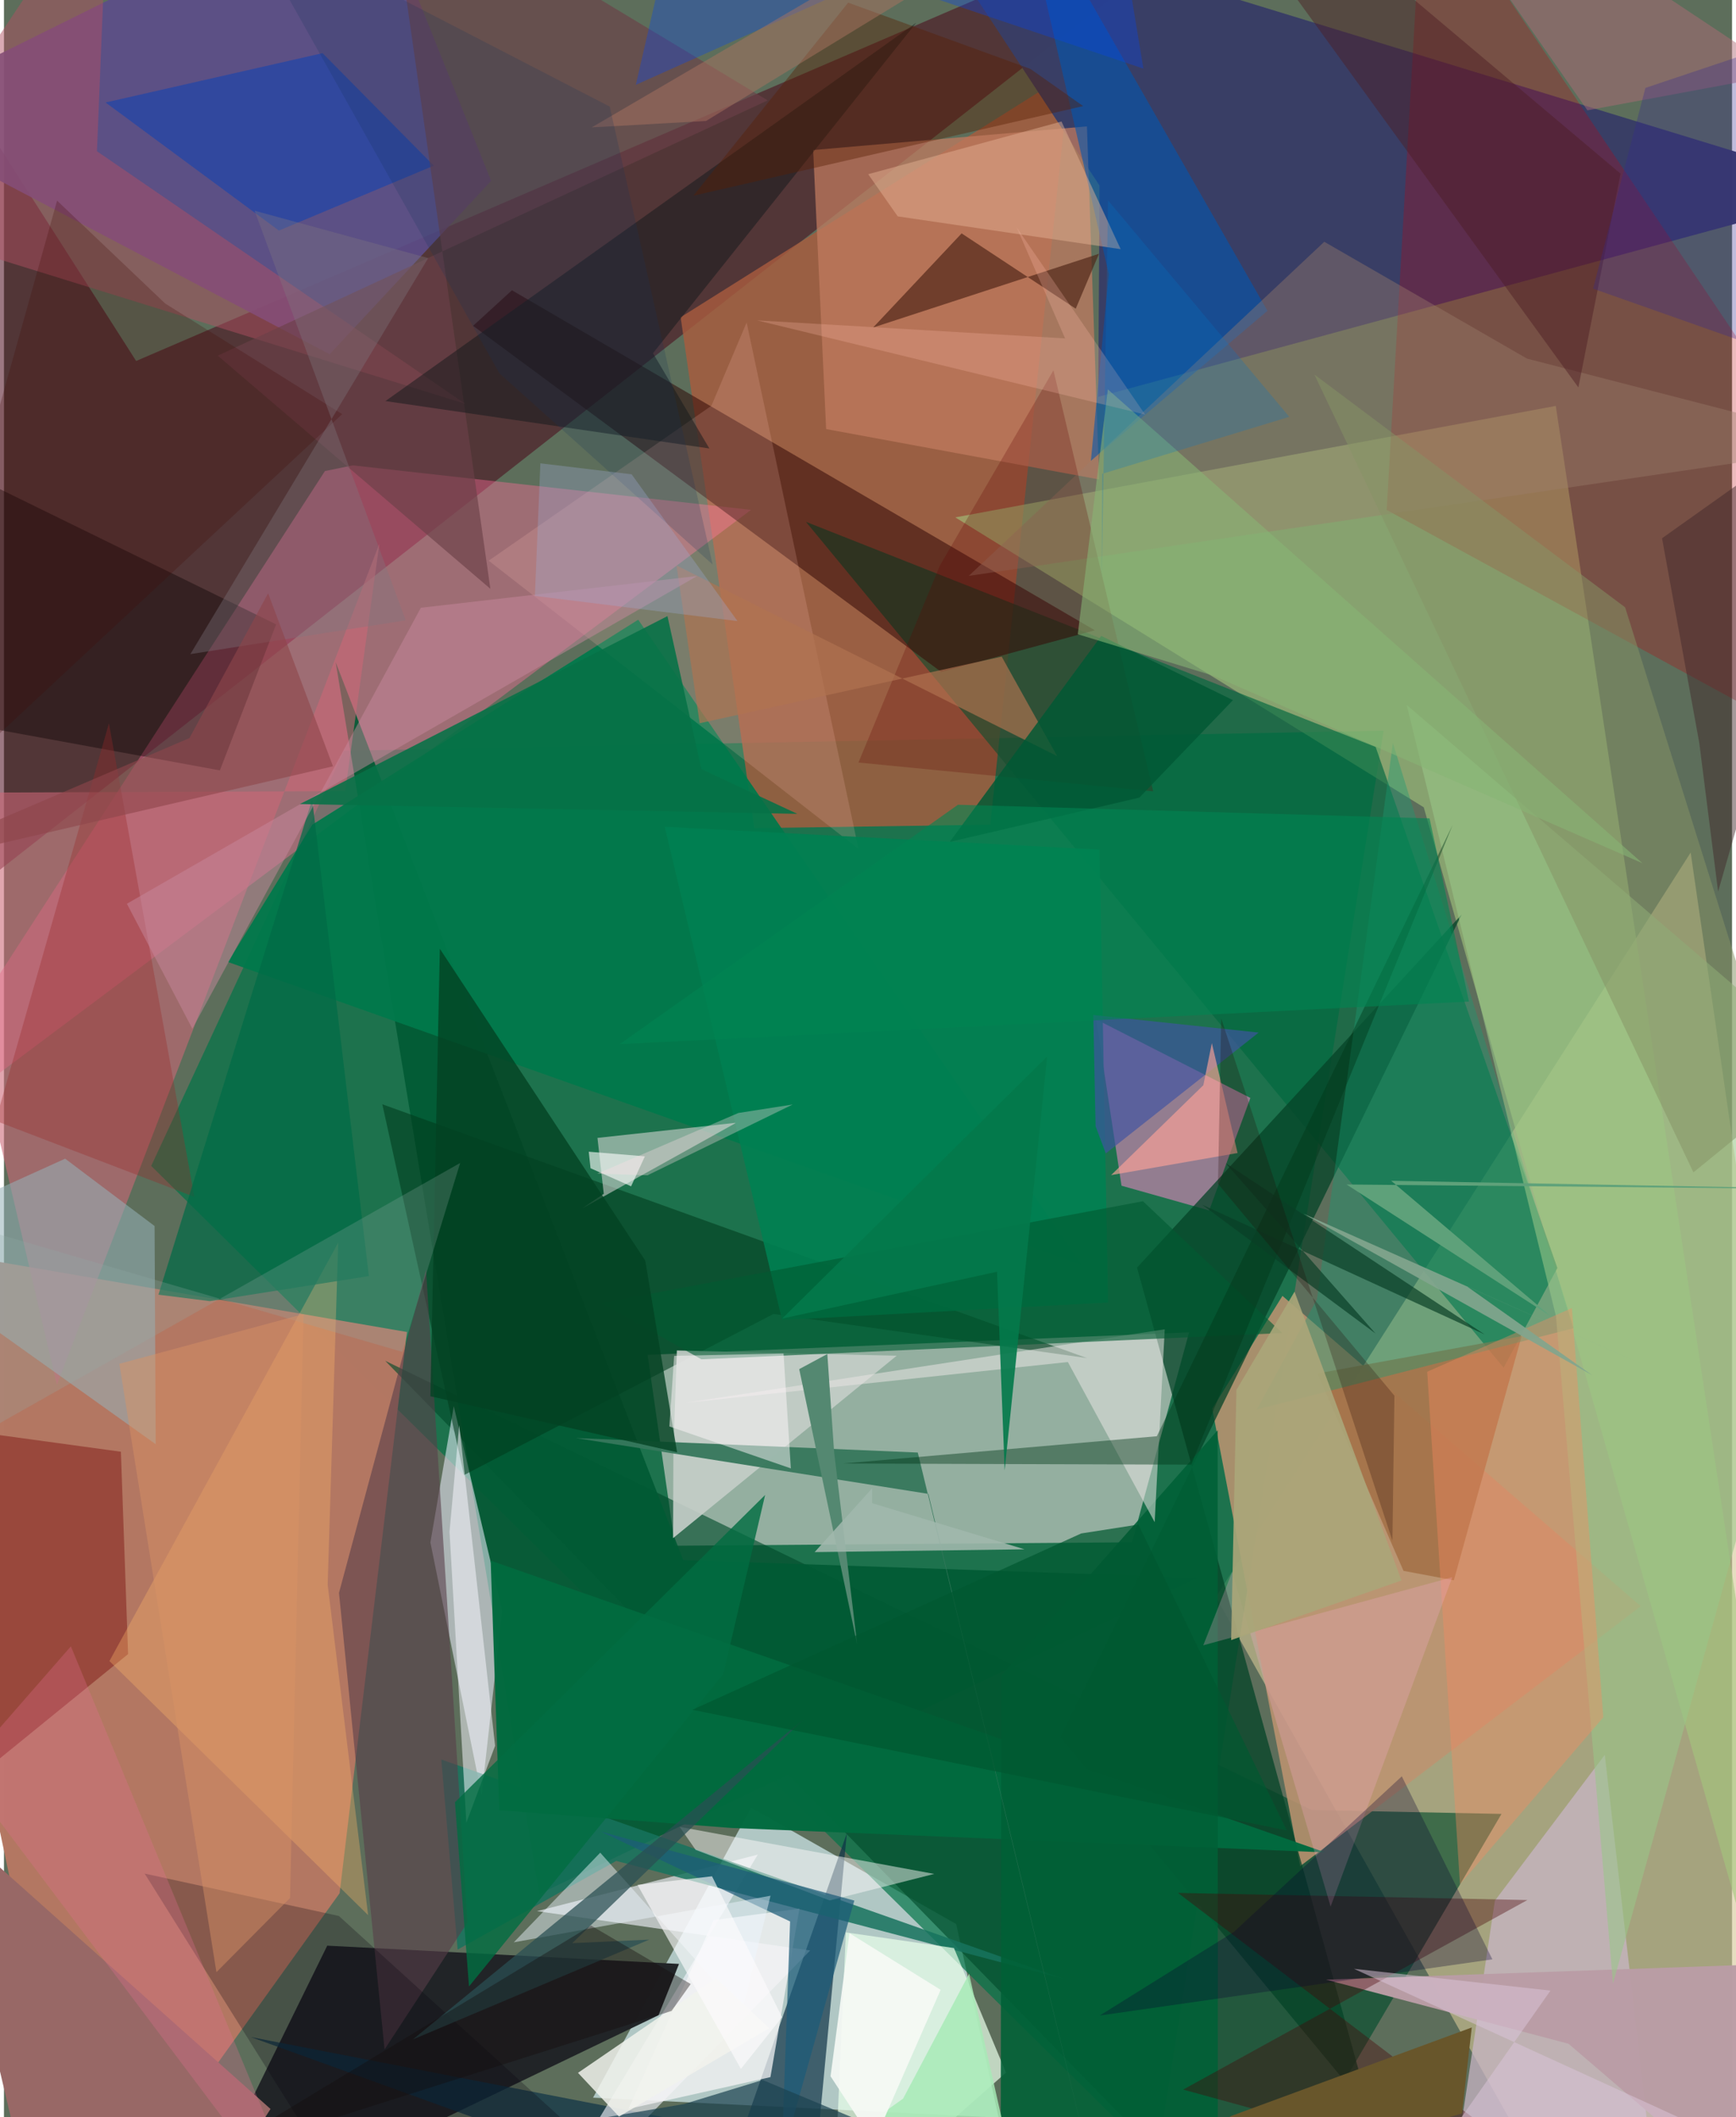 <svg xmlns="http://www.w3.org/2000/svg" width="228" height="278" viewBox="0 0 836 1024"><path fill="#5d6e5b" d="M0 0h836v1024H0z"/><path fill="#d6c697" fill-opacity=".6" d="M898 976.613L762.713 1086l-176.4-313.595 229.668-360.06z"/><path fill="#d6f0f4" fill-opacity=".682" d="M481.19 1024.216l-196.201-9.652L361.474 874.3l99.186 56.294z"/><path fill="#007448" fill-opacity=".69" d="M164.533 363.108l-93.296 200.81 486.513 480.688 109.688-691.213z"/><path fill="#cdccc9" fill-opacity=".671" d="M573.326 644.397l-261.949 10.896 13.27 92.322 221.08-1.667z"/><path fill="#b37762" fill-opacity=".992" d="M-62 600.07L40.13 1086l122.256-170.319 32.566-271.44z"/><path fill="#4a091a" fill-opacity=".545" d="M613.717-62L63.948 174.596-62-22.604v490.346z"/><path fill="#a85c3e" fill-opacity=".808" d="M515.578 35.114l-38.41 363.764-114.183 1.657-35.618-247.107z"/><path fill="#a3c67d" fill-opacity=".596" d="M750.73 196.325L460.228 250.24l226.629 140.226L885.062 1086z"/><path fill="#ff6b9b" fill-opacity=".404" d="M361.439 246.598l-192.705-21.517-13.457 2.753L-62 563.81z"/><path fill="#004b2a" fill-opacity=".62" d="M724.463 877.332l-91.818-1.877-448.208-217.282L601.688 1086z"/><path fill="#212427" fill-opacity=".992" d="M326.574 949.878l-170.183-8.824L85.181 1086l231.476-111.317z"/><path fill="#00673e" fill-opacity=".659" d="M663.577 361.28l-275.6-108.89 337.51 409.13 26.004-48.236z"/><path fill="#383e65" fill-opacity=".98" d="M898 91.824L529.384 191.947 530 89.744l-90.85-138.31z"/><path fill="#015a34" fill-opacity=".914" d="M258.933 916.066l-98.455-595.769 168.123 434.26 248.955 8.526z"/><path fill="#f185c5" fill-opacity=".557" d="M602.986 531.034l-19.942 54.413-42.402-11.96-12.229-80.428z"/><path fill="#ebeffd" fill-opacity=".553" d="M217.601 680.133l23.446 98.917-9.965 89.2L206.3 746.027z"/><path fill="#5c4d89" fill-opacity=".902" d="M157.573 171.341L-62 55.85 175.7-62l59.965 149.493z"/><path fill="#bd9370" fill-opacity=".863" d="M584.524 681.364l42.551 221.238L791.84 776.873 618.5 626.775z"/><path fill="#0e3246" fill-opacity=".694" d="M357.152 1031.394L119.42 985.247l269.8 97.484 18.541-196.093z"/><path fill="#bc020e" fill-opacity=".271" d="M851.223 346.174l16.625-139.204L686.595-62l-17.672 308.65z"/><path fill="#f7f7ff" fill-opacity=".608" d="M364.68 897.016L251.031 1086l138.991-142.626L257.9 924.357z"/><path fill="#00794b" fill-opacity=".937" d="M108.384 465.293L521.34 611.761 306.838 299.737l-157.666 99.12z"/><path fill="#2a0001" fill-opacity=".494" d="M226.955 157.586l226.46 167.403 74.316-20.145-281.975-164.456z"/><path fill="#cb6877" fill-opacity=".584" d="M165.115 382.652l-206.578.82 67.066 286.304 156.008-406.81z"/><path fill="#054327" fill-opacity=".749" d="M548.153 613.101l157.032-170.77-194.094 397.856 149.856 181.317z"/><path fill="#c17b5f" fill-opacity=".725" d="M391.463 72.555l132.456-11.421 5.905 170.767-132.075-24.377z"/><path fill="#c9b6c6" fill-opacity=".725" d="M696.266 1086l25-166.706 53.17-70.535L801.773 1086z"/><path fill="#17735e" fill-opacity=".847" d="M296.207 900.054l-76.719 42.888-7.918-91.939 301.049 106.08z"/><path fill="#e8ffe9" fill-opacity=".71" d="M459.582 942.19l-52.287-7.561L401 1076.452l83.763-74z"/><path fill="#0058b1" fill-opacity=".576" d="M489.728-62l121.515 212.328-85.422 72.58 8.655-90.433z"/><path fill="#003c1d" fill-opacity=".576" d="M222.534 713.457L183.04 534.104l340.853 122.743-151.622-21.334z"/><path fill="#801e1a" fill-opacity=".522" d="M-56.787 686.623L56.57 702.151l3.48 97.88-103.978 84.578z"/><path fill="#f6e8ec" fill-opacity=".49" d="M290.174 577.403l-10.354 7.013 74.407-41.376-67.104 7.318z"/><path fill="#0a0000" fill-opacity=".384" d="M104.462 372.611L-12.16 351.273l-33.023-135.876 176.854 86.584z"/><path fill="#96b0b9" fill-opacity=".549" d="M72.867 592.979l.545 105.531L-62 601.86l91.6-41.446z"/><path fill="#a36f45" fill-opacity=".831" d="M635.399 664.295l41.668 95.484 24.359 4.55 32.787-118.07z"/><path fill="#c4cdc8" fill-opacity=".91" d="M431.844 655.732l-106.313-2.559-1.678 48.709-.161 42.068z"/><path fill="#189c72" fill-opacity=".388" d="M635.206 628.394l-29.123 53.346 153.293-39.346-87.444-282.992z"/><path fill="#b05063" fill-opacity=".482" d="M44.99 73.155l178.146 122.15L-62 106.926 50.503-62z"/><path fill="#026a3f" fill-opacity=".98" d="M235.451 754.823l403.7 141.11-287.33-11.82-112.168-8.56z"/><path fill="#006037" fill-opacity=".886" d="M587.24 1083.388l-105.035-37.693.306-235.385 104.641-118.55z"/><path fill="#fcb669" fill-opacity=".341" d="M156.606 766.448l5.102-165.412L51.03 803.4l125.14 122.878z"/><path fill="#0041bc" fill-opacity=".471" d="M133.001 111.513L49.16 49.571l104.972-23.863 53.808 54.43z"/><path fill="#ffc2b7" fill-opacity=".176" d="M234.497 271.182l107.748-74.921 17.045-40.279 54.112 254.606z"/><path fill="#ba9da5" fill-opacity=".98" d="M756.887 988.486l-117.32-30.994 255.714-8.994-49.882 115.946z"/><path fill="#008051" fill-opacity=".898" d="M376.425 638.458l-56.761-238.58 210.369 11.061 4.123 219.037z"/><path fill="#470005" fill-opacity=".369" d="M570.464 1010.66l191.156 52.462-193.654-147.59 169.012 3.449z"/><path fill="#9c7d6c" fill-opacity=".392" d="M466.74 278.533L898 215.055l-161.174-41.604-98.093-56.512z"/><path fill="#36775c" fill-opacity=".949" d="M442.073 702.545l87.502 360.912-82.37-340.922-170.551-27z"/><path fill="#e8e3e2" fill-opacity=".545" d="M556.687 736.22l4.866-93.284-231.657 35.554 184.796-19.73z"/><path fill="#6c4048" fill-opacity=".643" d="M235.317 284.787L185.943-62 369.476 48.557 103.412 172.022z"/><path fill="#98c788" fill-opacity=".565" d="M778.394 959.413L750.82 636.625 678.6 340.941 898 529.056z"/><path fill="#620000" fill-opacity=".243" d="M507.71 179.121l-54.93 94.429-39.394 95.26 142.586 13.942z"/><path fill="#13191b" fill-opacity=".494" d="M341.26 216.915l-156.703-22.934L441.331 10.993 313.99 170.836z"/><path fill="#f5f4f5" fill-opacity=".741" d="M370.8 1004.635l14.031-81.485-41.517 5.56-41.2 91.28z"/><path fill="#986866" d="M128.95 1020.037L87.05 1086l-72.964-16.123-45.372-192.831z"/><path fill="#4c2416" fill-opacity=".659" d="M529.75 122.738l-109.28 35.673 42.816-45.528 55.214 36.428z"/><path fill="#583e4a" fill-opacity=".592" d="M162.084 770.403l42.107-156.367 20.015 315.868-40.09 61.378z"/><path fill="#fa8960" fill-opacity=".373" d="M688.526 663.457l69.998-30.807 15.203 197.946-69.356 80.78z"/><path fill="#f8f8ff" fill-opacity=".518" d="M215.554 740.854l8.135 140.727 13.909-37.2-17.353-155.086z"/><path fill="#005b32" fill-opacity=".612" d="M618.413 644.738L337.4 657.448l-48.459-27.222 262.07-49.235z"/><path fill="#04000c" fill-opacity=".251" d="M275.706 1030.023l-98.307 50.627L68.063 906.178l93.979 20.525z"/><path fill="#b17350" fill-opacity=".663" d="M325.36 273.484l184.144 92.232L482.68 317.6l-146.118 32.204z"/><path fill="#fefafa" fill-opacity=".471" d="M399.47 919.17l50.568-12.817-123.173-22.766 7.752 11.133z"/><path fill="#992727" fill-opacity=".333" d="M-62 519.91L92.118 578.9 50.779 349.85l-53.59 187.993z"/><path fill="#034223" fill-opacity=".792" d="M210.872 458.895l-4.575 216.433 119.346 27.09-15.383-92.7z"/><path fill="#1d5c79" fill-opacity=".714" d="M411.39 919.243l-35.191 125.03 4.107-114.935-91.584-43.475z"/><path fill="#4053a2" fill-opacity=".675" d="M533.042 557.867l-4.936-13.142-1.117-53.805 79.998 8.496z"/><path fill="#016b46" fill-opacity=".714" d="M149.108 386.584l27.42 230.607-76.923 12.125-24.871-3.117z"/><path fill="#edf7ff" fill-opacity=".455" d="M288.462 896.073l68.515 77.055 13.876-56.233-124.209 22.537z"/><path fill="#c8889d" fill-opacity=".486" d="M335.36 278.594l-133.658 15.354-110.56 203.61-31.666-60.448z"/><path fill="#003719" fill-opacity=".431" d="M574.395 708.4l-168.432-.553 151.768-13.195 143.113-295.694z"/><path fill="#e4b194" fill-opacity=".475" d="M511.609 58.764l-93.52 25.49 14.286 20.401 107.858 15.85z"/><path fill="#1c4251" fill-opacity=".698" d="M494.408 1059.175l-491.11 13.85 325.73-55.382 37.993-11.624z"/><path fill="#fea298" fill-opacity=".647" d="M596.789 557.673l-61.167 10.684 44.612-43.485 4.107-20.371z"/><path fill="#2a4f53" fill-opacity=".729" d="M312.155 938.128l-114.363 48.295 189.077-154.86-111.945 108.279z"/><path fill="#f9adcf" fill-opacity=".263" d="M641.795 922.132l-47.629-161.856-13.96 35.483 120.43-32.901z"/><path fill="#067147" fill-opacity=".882" d="M320.982 297.993l-177.844 90.9 240.677 4.743-46.42-21.639z"/><path fill="#0a0330" fill-opacity=".298" d="M595.11 934.316l81.133-75.173 43.812 88.516-189.915 27.168z"/><path fill="#4e1e23" fill-opacity=".459" d="M615.236-14.658L608.817-62 782.064 83.984l-20.398 103.413z"/><path fill="#548871" d="M384.72 662.2l28.033 133.126-11.145-93.008-3.286-47.437z"/><path fill="#aaa679" fill-opacity=".91" d="M596.228 672.269l28.112-47.536 51.749 139.678-82.413 28.844z"/><path fill="#005834" fill-opacity=".827" d="M549.28 385.776l45.283-47.142-63.731-31.072-73.28 99.637z"/><path fill="#859465" fill-opacity=".518" d="M859.233 532.848l-74.96-239.108L633.95 181.144 817.32 567.04z"/><path fill="#b06b78" fill-opacity=".471" d="M860.65 35.793l-94.62 17.56-44.577-63.978L713.287-62z"/><path fill="#a0b7ac" fill-opacity=".894" d="M392.195 750.694l101.496-1.35-73.686-22.316.003-7.206z"/><path fill="#0546f0" fill-opacity=".325" d="M535.49-62l15.74 95.19-226.188-76.143-19.37 83.996z"/><path fill="#0a3f26" fill-opacity=".69" d="M591.027 562.573l72.498 82.406-83.924-62.33 136.713 62.768z"/><path fill="#f2f3ed" fill-opacity=".835" d="M370.192 980.99l-25.641-24.238-66.846 45.798 19.826 21.178z"/><path fill="#fff8fc" fill-opacity=".494" d="M377.138 654.639l-52.912 1.149-2.322 34.134 58.773 20.287z"/><path fill="#410a08" fill-opacity=".247" d="M-62 410.612l225.62-210.31-85.595-53.476-52.33-49.787z"/><path fill="#008553" fill-opacity=".588" d="M461.531 389.22l228.129 6.602 19.073 88.59L297.923 505z"/><path fill="#026d42" fill-opacity=".812" d="M368.23 723.054l-20.226 86.61L224.97 960.788l-6.788-89.105z"/><path fill="#92ada7" fill-opacity=".247" d="M-62 722.243l282.7-159.749-28.004 91.364L-62 579.661z"/><path fill="#68562b" d="M593.839 1023.374l116.247-42.763-4.745 41.625L475.735 1086z"/><path fill="#7f777f" fill-opacity=".357" d="M90.188 316.378L205.242 124.83l-83.983-22.912 73.097 198.12z"/><path fill="#e86f96" fill-opacity=".282" d="M152.213 1086L-18.213 859.474-62 904.424 32.374 796.27z"/><path fill="#82a58e" fill-opacity=".925" d="M768.404 665.175l-139.76-78.148 166.247 73.902-87.309-38.862z"/><path fill="#571e03" fill-opacity=".404" d="M333.497 94.674l74.898-93.4 88.154 32.048 25.553 17.993z"/><path fill="#dac4d8" fill-opacity=".522" d="M748.16 962.779l-95.082-10.538 161.107 73.67L661.533 1086z"/><path fill="#41282a" fill-opacity=".471" d="M898 192.176l-68.745 239.041-9.117-71.97-18.002-98.907z"/><path fill="#ac7360" fill-opacity=".478" d="M391.258-.894L284.354 61.607l55.278-3.091L457.894-13.73z"/><path fill="#18345b" fill-opacity=".204" d="M115.69-40.097L293.061 51.56l49.765 221.462-103.176-92.473z"/><path fill="#88b574" fill-opacity=".576" d="M519.48 306.757l14.563-118.433 258.6 229.177-207.498-90.657z"/><path fill="#a6eab6" fill-opacity=".835" d="M434.983 1015.025l31.924-60.346L496.534 1086l-86.438-53.257z"/><path fill="#9ea8cf" fill-opacity=".333" d="M259.502 224.091l-2.65 64.135 98.013 12.176-51.22-70.998z"/><path fill="#8e464b" fill-opacity=".608" d="M159.175 370.637L-62 421.99l151.739-65.019 38.056-70.028z"/><path fill="#04794b" fill-opacity=".91" d="M484.112 711.181l20.578-200.237-128.189 126.795 103.926-22.657z"/><path fill="#005730" fill-opacity=".71" d="M548.803 737.36l71.794 147.955-287.59-58.35 188.137-85.286z"/><path fill="#ffbfb0" fill-opacity=".243" d="M489.946 110.04l23.397 53.635-148.994-8.718 187.734 45.578z"/><path fill="#fdfbfd" fill-opacity=".62" d="M356.503 1000.66l19.92-25.016-33.883-68.146-36.043 4.146z"/><path fill="#130b0c" fill-opacity=".376" d="M284.06 931.354L97.714 1044.157 322.98 972.62l9.245-13.017z"/><path fill="#36288e" fill-opacity=".31" d="M898 7.69L794.083 42.53l-25.32 97.078L898 185.196z"/><path fill="#0077c9" fill-opacity=".239" d="M621.808 201.609l-87.681-104.68-3.057 182.579.255-50.342z"/><path fill="#f6f9f5" fill-opacity=".914" d="M399.88 1004.209l20.895 32 32.376-73.791-44.105-27.406z"/><path fill="#220604" fill-opacity=".243" d="M587.311 572.568l1.566-79.998 82.82 252.607.97-70.12z"/><path fill="#fffdfd" fill-opacity=".6" d="M282.908 557.038l.862 8.006 19.622 8.73 6.671-14.498z"/><path fill="#d89266" fill-opacity=".467" d="M102.782 953.877l35.612-35.893 6.549-282.425-89.12 24.058z"/><path fill="#fcdfe5" fill-opacity=".329" d="M287 567.678l68.283-29.364 26.294-4.108-70.251 34.242z"/><path fill="#5fa17a" fill-opacity=".992" d="M748.18 636.568l-98.654-63.667 242.623 2.284-221.039-4.08z"/></svg>